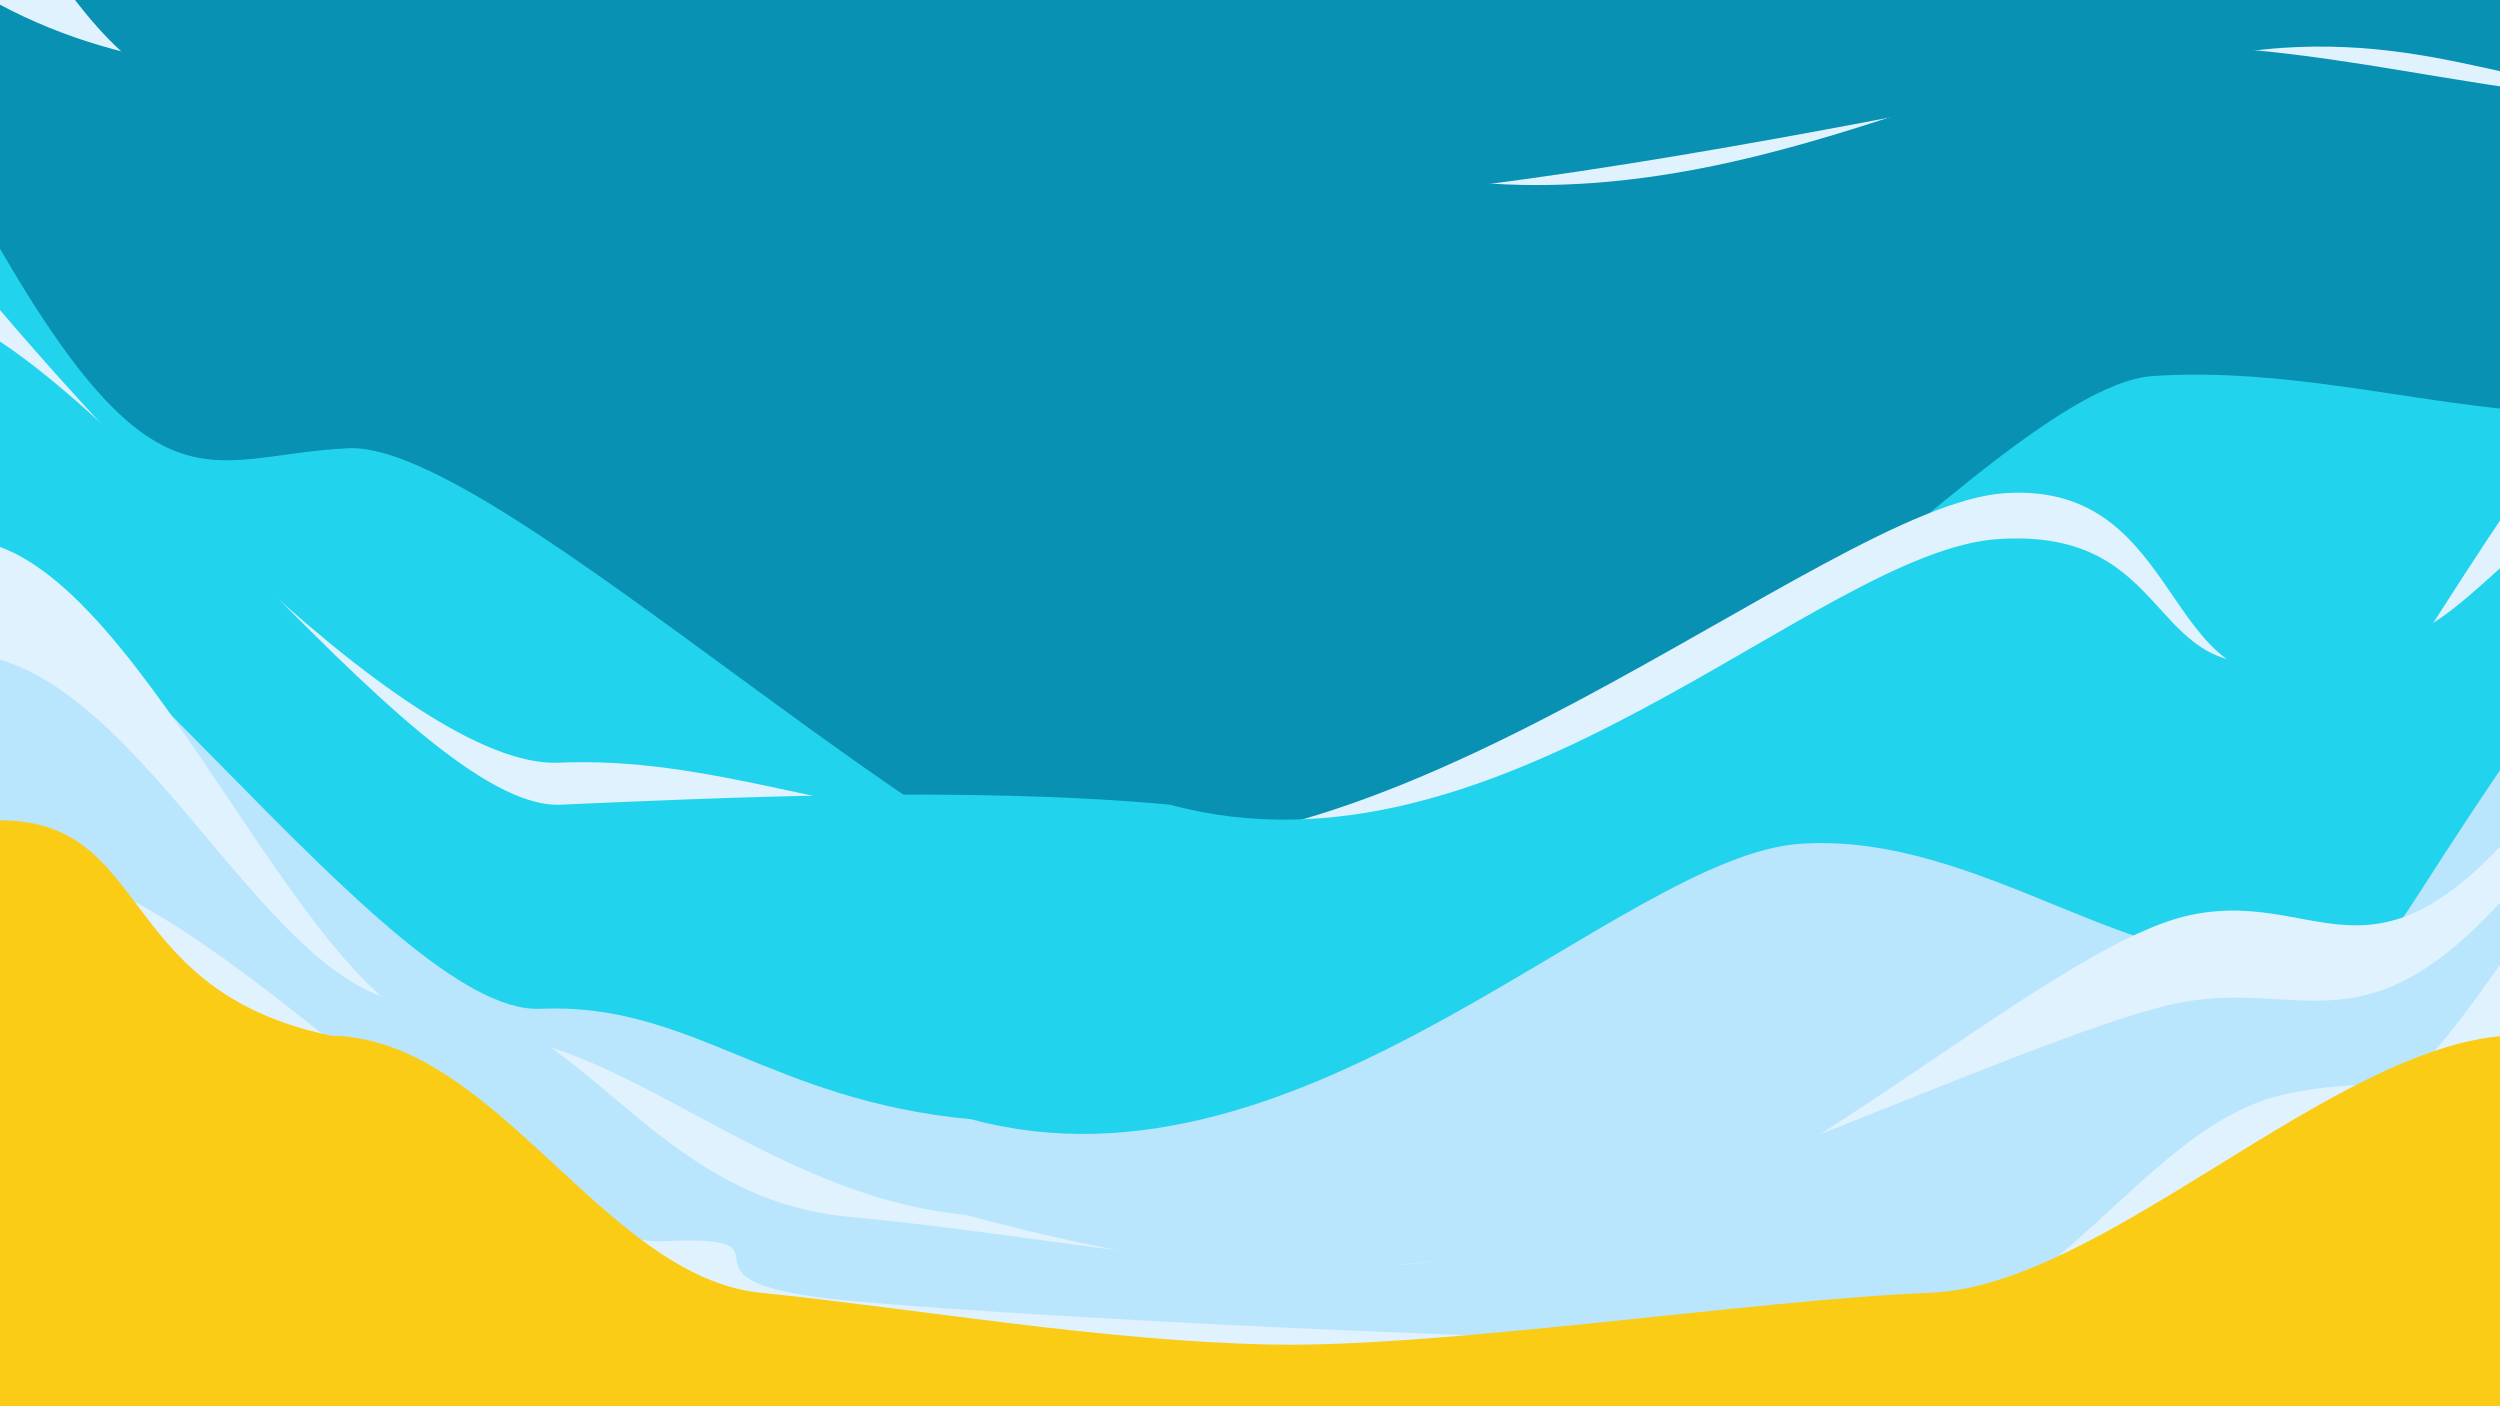 <svg width="1280" height="720" viewBox="0 0 1280 720" fill="none" xmlns="http://www.w3.org/2000/svg">
<rect x="0" y="0" width="1280" height="720" fill="#333333" stroke="none"/>
<g clip-path="url(#clip0_8_2511)">
<rect width="1280" height="720" fill="#0891B2"/>
<path d="M-56 360.605L-28.5 -111C75.5 89 100.612 45.854 178 42.5C255.388 39.146 389.438 85.788 493.5 95.5C663.5 141.5 1075.83 30.621 1168.5 24.5C1261.17 18.379 1309.1 58.115 1383.5 42.5C1415 35.889 1291 -15.5 1438.5 -72.5L1282 360.605L620 437L-56 360.605Z" fill="#E0F2FE"/>
<path d="M-26 387.605L-122 -127C-18 73 167.5 32 233.5 37.5C310.888 34.146 589.438 72.788 693.5 82.5C863.5 128.5 1006.33 30.621 1099 24.5C1191.67 18.379 1314.1 63.115 1388.5 47.5C1420 40.889 1321 11.5 1468.5 -45.5L1312 387.605L650 464L-26 387.605Z" fill="#0891B2"/>
<path d="M-55.5 547.605L-28 76C76 276 101.112 232.854 178.5 229.5C255.888 226.146 495.938 465.288 600 475C770 521 1009.83 198.621 1102.5 192.5C1195.17 186.379 1284.6 223.115 1359 207.5C1390.5 200.889 1291.5 171.5 1439 114.5L1282.5 547.605L620.5 624L-55.5 547.605Z" fill="#22D3EE"/>
<path d="M-31.5 467.605L-48 100C40 213 208.612 393.854 286 390.5C363.388 387.146 426.438 416.788 530.5 426.5C700.5 472.5 933.832 258.621 1026.5 252.5C1119.17 246.379 1106.6 360.615 1181 345C1255.4 329.384 1201.5 379.32 1306.5 227.5V467.605L644.5 544L-31.5 467.605Z" fill="#E0F2FE"/>
<path d="M-31.5 506.605L-45 155C44.067 166.806 209.612 415.354 287 412C364.388 408.646 494.938 402.288 599 412C769 458 930.332 282.121 1023 276C1115.67 269.879 1098.1 353.115 1172.5 337.5C1246.9 321.885 1230 337.5 1306.5 266.5V506.605L644.5 583L-31.5 506.605Z" fill="#22D3EE"/>
<path d="M-42 611.105L-55.5 259.5C33.567 271.306 199.112 519.854 276.5 516.5C353.888 513.146 393.438 563.392 497.5 573.105C667.5 619.105 829.332 438.121 922 432C1014.67 425.879 1096.1 504.115 1170.5 488.5C1244.9 472.885 1191 522.82 1296 371V611.105L634 687.5L-42 611.105Z" fill="#BAE6FD"/>
<path d="M-45 660L-12.5 276.895C76.567 288.701 160.112 532.854 237.5 529.5C314.888 526.146 390.438 612.288 494.5 622C664.5 668 707.332 645.121 800 639C892.668 632.879 1047.1 484.115 1121.5 468.5C1195.9 452.885 1220 528.32 1325 376.5L1293 660H-45Z" fill="#E0F2FE"/>
<path d="M-45 688L-12.5 335C76.567 346.806 140.112 517.131 217.5 513.778C294.888 510.424 330.292 613.258 434.354 622.97C538.416 632.683 625.832 653.621 718.5 647.5C811.168 641.379 1039.6 529.393 1114 513.778C1188.4 498.162 1220 556.32 1325 404.5L1293 688H-45Z" fill="#BAE6FD"/>
<path d="M-50 720L24 445.5C113.067 457.306 262.112 638.854 339.5 635.5C416.888 632.146 330.938 656.288 435 666C539.062 675.712 868.478 691.651 961.146 685.53C1053.81 679.409 1096.6 575.615 1171 560C1245.4 544.385 1215 588.32 1320 436.5L1288 720H-50Z" fill="#E0F2FE"/>
<path d="M-13 786V420.694C81.212 410.978 52.475 506.129 169.756 530.286C254.033 531.692 308.688 653.646 389.469 661.896C470.249 670.145 565.005 686.773 651.706 688.418C738.408 690.063 900.249 665.288 988.363 661.896C1076.48 658.504 1192.96 536.389 1283 530.286V786H-13Z" fill="#FACC15"/>
</g>
<defs>
<clipPath id="clip0_8_2511">
<rect width="1280" height="720" fill="white"/>
</clipPath>
</defs>
</svg>
